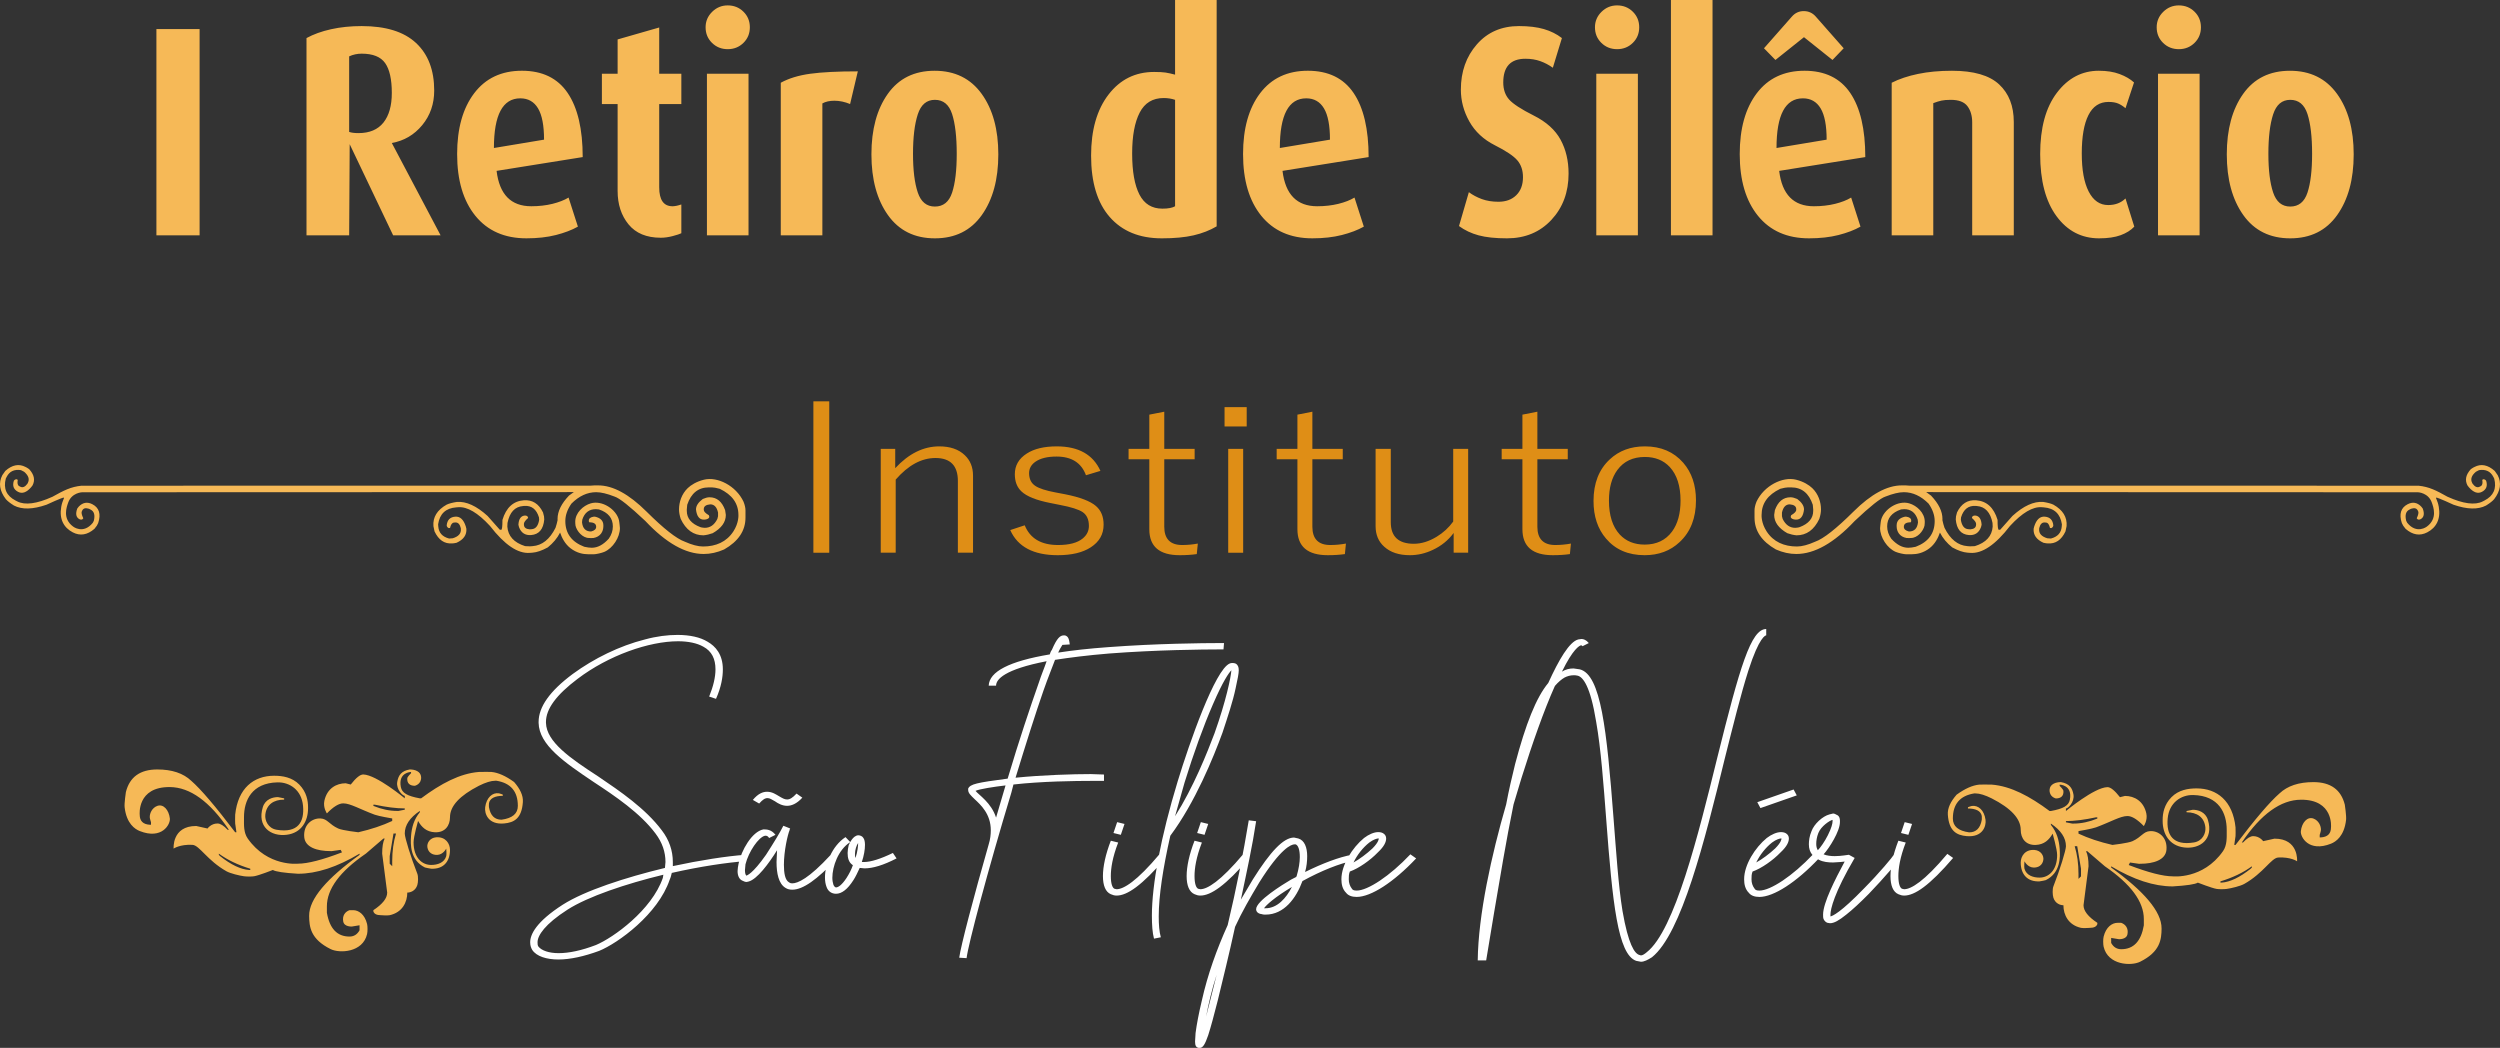 <?xml version="1.0" encoding="UTF-8"?>
<!DOCTYPE svg PUBLIC "-//W3C//DTD SVG 1.1//EN" "http://www.w3.org/Graphics/SVG/1.1/DTD/svg11.dtd">
<!-- Creator: CorelDRAW 2021 (64 Bit) -->
<svg xmlns="http://www.w3.org/2000/svg" xml:space="preserve" width="122.741mm" height="51.448mm" version="1.1" style="shape-rendering:geometricPrecision; text-rendering:geometricPrecision; image-rendering:optimizeQuality; fill-rule:evenodd; clip-rule:evenodd"
viewBox="0 0 12389.66 5193.21"
 xmlns:xlink="http://www.w3.org/1999/xlink"
 xmlns:xodm="http://www.corel.com/coreldraw/odm/2003">
 <rect x="0" y="0" width="12389.66" height="5193.21" fill="#333333" stroke="none"/>
 <defs>
  <style type="text/css">
   <![CDATA[
    .fil3 {fill:#DF8E16;fill-rule:nonzero}
    .fil0 {fill:#F6B957;fill-rule:nonzero}
    .fil2 {fill:#F6B957;fill-rule:nonzero}
    .fil1 {fill:white;fill-rule:nonzero}
   ]]>
  </style>
 </defs>
 <g id="Camada_x0020_1">
  <path class="fil0" d="M775.15 1166.27l0 -1022.16 214.04 0 0 1022.16 -214.04 0zm1173.23 0l-215.35 -451.65 -2.64 451.65 -211.39 0 0 -977.6c34.35,-18.82 74.87,-33.43 121.55,-43.83 46.68,-10.4 97.33,-15.6 151.94,-15.6 119.79,0 209.62,27.98 269.52,83.94 59.9,55.96 89.85,134.45 89.85,235.49 0,66.35 -19.81,123.56 -59.45,171.59 -39.65,48.04 -89.85,77.51 -150.62,88.4l241.78 457.6 -235.18 0zm-155.89 -900.34c-22.03,0 -42.72,4.45 -62.1,13.37l0 374.39c10.57,3.97 25.99,5.95 46.24,5.95 54.62,0 95.79,-17.33 123.53,-52 27.75,-34.66 41.62,-83.69 41.62,-147.08 0,-67.35 -11.01,-116.63 -33.03,-147.83 -22.02,-31.2 -60.78,-46.8 -116.26,-46.8zm668.53 580.91c14.09,116.88 71.36,175.3 171.75,175.3 37.89,0 72.89,-3.96 105.05,-11.88 32.15,-7.92 58.79,-18.32 79.93,-31.2l46.25 144.11c-29.95,16.85 -66.29,30.71 -109.01,41.61 -42.72,10.89 -91.38,16.33 -145.99,16.33 -108.34,0 -192.68,-37.15 -253.02,-111.43 -60.32,-74.28 -90.49,-176.3 -90.49,-306.05 0,-126.77 28.18,-227.31 84.56,-301.59 56.37,-74.28 135.2,-111.42 236.5,-111.42 101.29,0 176.82,36.64 226.59,109.94 49.75,73.29 74.64,179.27 74.64,317.94l-426.75 68.34zm117.59 -359.54c-87.19,0 -130.8,81.96 -130.8,246.14l248.39 -41.36c0,-70.32 -9.89,-121.83 -29.72,-155.01 -19.82,-33.18 -49.12,-49.77 -87.87,-49.77zm696.29 690.85c-70.47,0 -123.75,-22.04 -159.88,-66.12 -36.11,-44.07 -54.17,-99.3 -54.17,-165.64l0 -430.86 -77.96 0 0 -150.06 77.96 0 0 -170.12 206.11 -59.17 0 229.29 109.66 0 0 150.06 -109.66 0 0 413.02c0,62.4 22.03,93.59 66.06,93.59 11.46,0 25.98,-2.97 43.61,-8.9l0 142.62c-7.92,3.97 -22.25,8.67 -42.94,14.12 -20.7,5.44 -40.3,8.17 -58.79,8.17zm331.62 -934.5c-30.83,0 -56.81,-10.4 -77.95,-31.2 -21.15,-20.79 -31.72,-46.54 -31.72,-77.25 0,-29.72 10.79,-55.22 32.37,-76.51 21.58,-21.3 47.34,-31.95 77.29,-31.95 30.83,0 56.82,10.41 77.95,31.2 21.14,20.8 31.71,46.55 31.71,77.26 0,30.71 -10.57,56.46 -31.71,77.25 -21.13,20.8 -47.12,31.2 -77.95,31.2zm-103.06 922.62l0 -800.8 206.11 0 0 800.8 -206.11 0zm709.5 -650.74c-26.43,-10.9 -52.41,-16.34 -77.95,-16.34 -23.79,0 -43.61,4.45 -59.45,13.37l0 653.71 -206.12 0 0 -756.22c39.64,-21.79 88.3,-36.65 146,-44.58 57.69,-7.91 136.3,-11.88 235.83,-11.88l-38.31 161.94zm420.15 665.59c-100.42,0 -177.93,-38.38 -232.54,-115.13 -54.61,-76.77 -81.91,-177.05 -81.91,-300.86 0,-123.8 27.08,-223.85 81.25,-300.11 54.18,-76.27 131.47,-114.4 231.88,-114.4 100.42,0 178.13,38.13 233.18,114.4 55.06,76.26 82.58,176.3 82.58,300.11 0,123.8 -27.3,224.09 -81.91,300.86 -54.6,76.76 -132.12,115.13 -232.53,115.13zm0 -686.38c-40.96,0 -69.14,24.01 -84.78,72.05 -15.64,48.04 -23.57,113.16 -23.57,195.36 0,81.23 7.93,145.11 23.57,191.66 15.64,46.55 43.82,69.83 84.78,69.83 41.83,0 70.24,-23.03 85.44,-69.08 15.19,-46.06 22.9,-110.19 22.9,-192.4 0,-84.18 -7.71,-149.8 -22.9,-196.86 -15.19,-47.05 -43.61,-70.56 -85.44,-70.56zm1124.34 686.38c-110.1,0 -195.98,-35.16 -257.63,-105.48 -61.65,-70.32 -92.49,-171.84 -92.49,-304.56 0,-126.78 28.85,-227.56 86.32,-302.35 57.47,-74.78 132.79,-112.17 225.93,-112.17 24.45,0 43.38,1 56.6,2.98 12.98,1.97 28.84,5.44 47.34,10.4l0 -369.94 206.1 0 0 1121.7c-33.46,19.8 -71.57,34.66 -114.28,44.58 -42.73,9.9 -95.35,14.85 -157.89,14.85zm66.07 -686.38c-17.4,-5.95 -36.34,-8.92 -56.38,-8.92 -54.39,0 -94.02,24.01 -118.91,72.06 -24.89,48.04 -37.43,115.63 -37.43,202.8 0,89.13 12.11,156.98 36.11,203.53 24,46.55 61.88,69.83 113.63,69.83 28.84,0 49.76,-3.96 62.98,-11.89l0 -527.41zm532.44 352.1c14.09,116.88 71.35,175.3 171.75,175.3 37.88,0 72.89,-3.96 105.05,-11.88 32.14,-7.92 58.79,-18.32 79.93,-31.2l46.24 144.11c-29.94,16.85 -66.29,30.71 -109,41.61 -42.73,10.89 -91.39,16.33 -145.99,16.33 -108.34,0 -192.69,-37.15 -253.02,-111.43 -60.32,-74.28 -90.49,-176.3 -90.49,-306.05 0,-126.77 28.17,-227.31 84.55,-301.59 56.37,-74.28 135.2,-111.42 236.51,-111.42 101.29,0 176.82,36.64 226.58,109.94 49.76,73.29 74.65,179.27 74.65,317.94l-426.75 68.34zm117.59 -359.54c-87.2,0 -130.81,81.96 -130.81,246.14l248.4 -41.36c0,-70.32 -9.9,-121.83 -29.73,-155.01 -19.82,-33.18 -49.11,-49.77 -87.86,-49.77zm994.88 693.82c-57.25,0 -104.16,-4.95 -140.7,-14.85 -36.56,-9.91 -68.94,-25.26 -97.12,-46.06l48.89 -167.89c18.49,13.87 39.85,25.26 64.08,34.18 24.22,8.9 51.74,13.36 82.57,13.36 36.99,0 66.5,-10.89 88.53,-32.68 22.03,-21.79 33.03,-51.5 33.03,-89.15 0,-33.66 -9.25,-61.4 -27.75,-83.19 -18.49,-21.79 -55.71,-46.81 -111.64,-75.03 -55.93,-28.22 -97.98,-67.35 -126.17,-117.37 -28.19,-50.02 -42.28,-102.77 -42.28,-158.23 0,-89.14 26.43,-163.92 79.27,-224.34 52.85,-60.42 122.43,-90.63 208.76,-90.63 48.44,0 89.62,4.96 123.53,14.86 33.91,9.9 63.63,24.76 89.18,44.57l-44.92 147.08c-19.37,-13.86 -40.07,-24.76 -62.1,-32.67 -22.02,-7.93 -46.69,-11.89 -73.99,-11.89 -73.1,0 -109.65,39.12 -109.65,117.37 0,34.66 9.68,62.89 29.06,84.68 19.38,21.78 60.11,48.29 122.22,79.48 62.09,31.21 106.35,71.07 132.78,119.61 26.43,48.52 39.64,104.49 39.64,167.88 0,92.12 -28.41,168.63 -85.22,229.55 -56.82,60.91 -130.14,91.36 -219.98,91.36zm545.66 -937.47c-30.83,0 -56.81,-10.4 -77.95,-31.2 -21.14,-20.79 -31.72,-46.54 -31.72,-77.25 0,-29.72 10.79,-55.22 32.36,-76.51 21.59,-21.3 47.35,-31.95 77.3,-31.95 30.83,0 56.81,10.41 77.96,31.2 21.14,20.8 31.71,46.55 31.71,77.26 0,30.71 -10.57,56.46 -31.71,77.25 -21.15,20.8 -47.13,31.2 -77.96,31.2zm-103.06 922.62l0 -800.8 206.12 0 0 800.8 -206.12 0zm369.94 0l0 -1166.27 206.11 0 0 1166.27 -206.11 0zm800.66 -869.13l-141.37 -112.91 -141.37 112.91 -56.81 -57.94 138.71 -157.49c15.86,-17.83 35.25,-26.74 58.14,-26.74 23.77,0 43.6,8.91 59.45,26.74l138.73 157.49 -55.5 57.94zm-264.24 549.71c14.09,116.88 71.36,175.3 171.75,175.3 37.88,0 72.9,-3.96 105.05,-11.88 32.14,-7.92 58.79,-18.32 79.93,-31.2l46.24 144.11c-29.95,16.85 -66.28,30.71 -108.99,41.61 -42.73,10.89 -91.39,16.33 -146,16.33 -108.34,0 -192.69,-37.15 -253.02,-111.43 -60.32,-74.28 -90.49,-176.3 -90.49,-306.05 0,-126.77 28.18,-227.31 84.55,-301.59 56.38,-74.28 135.21,-111.42 236.51,-111.42 101.28,0 176.82,36.64 226.59,109.94 49.75,73.29 74.64,179.27 74.64,317.94l-426.75 68.34zm117.59 -359.54c-87.2,0 -130.8,81.96 -130.8,246.14l248.39 -41.36c0,-70.32 -9.9,-121.83 -29.72,-155.01 -19.82,-33.18 -49.12,-49.77 -87.87,-49.77zm838.97 678.97l0 -560.11c0,-32.68 -7.92,-59.42 -23.78,-80.23 -15.86,-20.79 -43.16,-31.19 -81.91,-31.19 -19.38,0 -34.79,1.23 -46.24,3.7 -11.46,2.48 -25.1,6.69 -40.96,12.64l0 655.19 -206.1 0 0 -756.22c36.98,-18.83 80.59,-33.43 130.79,-43.83 50.21,-10.4 106.14,-15.6 167.8,-15.6 107.45,0 185.41,22.53 233.85,67.59 48.45,45.07 72.67,107.22 72.67,186.46l0 561.6 -206.11 0zm628.89 14.85c-86.98,0 -157.44,-36.64 -211.16,-109.94 -53.95,-73.29 -80.82,-175.81 -80.82,-307.55 0,-129.74 27.53,-231.02 82.79,-303.81 55.05,-72.81 124.42,-109.2 207.88,-109.2 39.63,0 73.99,5.44 103.05,16.34 29.07,10.89 52.85,24.76 71.35,41.6l-42.27 127.76c-11.46,-9.9 -23.35,-17.57 -35.67,-23.02 -12.34,-5.45 -28.63,-8.17 -48.89,-8.17 -44.04,0 -77.08,21.78 -99.09,65.37 -22.03,43.58 -33.03,106.97 -33.03,190.17 0,81.21 11.45,144.1 34.35,188.68 22.9,44.57 55.04,66.85 96.45,66.85 35.23,0 63.86,-10.89 85.88,-32.68l43.6 139.65c-16.74,17.84 -39.19,31.94 -67.38,42.34 -28.19,10.4 -63.86,15.6 -107.03,15.6zm395.05 -937.47c-30.84,0 -56.82,-10.4 -77.96,-31.2 -21.14,-20.79 -31.71,-46.54 -31.71,-77.25 0,-29.72 10.78,-55.22 32.36,-76.51 21.59,-21.3 47.35,-31.95 77.3,-31.95 30.82,0 56.81,10.41 77.95,31.2 21.15,20.8 31.71,46.55 31.71,77.26 0,30.71 -10.56,56.46 -31.71,77.25 -21.14,20.8 -47.13,31.2 -77.95,31.2zm-103.06 922.62l0 -800.8 206.1 0 0 800.8 -206.1 0zm655.32 14.85c-100.42,0 -177.92,-38.38 -232.54,-115.13 -54.61,-76.77 -81.91,-177.05 -81.91,-300.86 0,-123.8 27.09,-223.85 81.25,-300.11 54.18,-76.27 131.48,-114.4 231.88,-114.4 100.42,0 178.14,38.13 233.18,114.4 55.06,76.26 82.59,176.3 82.59,300.11 0,123.8 -27.3,224.09 -81.92,300.86 -54.61,76.76 -132.11,115.13 -232.53,115.13zm0 -686.38c-40.96,0 -69.14,24.01 -84.78,72.05 -15.64,48.04 -23.56,113.16 -23.56,195.36 0,81.23 7.92,145.11 23.56,191.66 15.64,46.55 43.82,69.83 84.78,69.83 41.84,0 70.23,-23.03 85.44,-69.08 15.19,-46.06 22.9,-110.19 22.9,-192.4 0,-84.18 -7.71,-149.8 -22.9,-196.86 -15.2,-47.05 -43.6,-70.56 -85.44,-70.56z"/>
  <path class="fil1" d="M2768.33 4755.12c57.4,0 127.84,-15.74 200.9,-42.69 93.92,-38.19 292.19,-181.98 349.59,-352.73 5.22,-11.23 7.82,-22.46 10.44,-33.69 138.28,-31.45 273.94,-51.68 367.86,-58.41l-2.6 -31.46c-93.92,6.74 -224.36,26.97 -360.04,56.17l0 -20.22c0,-56.16 -18.26,-110.09 -54.78,-157.27 -80.88,-107.85 -206.11,-193.21 -315.69,-267.35 -138.28,-89.87 -255.67,-170.74 -258.29,-265.11l0 -4.49c0,-65.16 52.19,-134.81 156.53,-213.44 153.94,-116.82 354.83,-186.47 498.32,-186.47 49.57,0 93.93,8.99 125.23,26.96 41.75,22.47 60.02,60.67 60.02,112.34 0,38.19 -10.45,83.13 -31.31,134.8l33.92 11.23c26.08,-58.41 33.92,-107.85 33.92,-146.03 0,-74.14 -36.52,-114.59 -75.66,-137.05 -36.52,-22.47 -88.71,-33.7 -148.73,-33.7 -49.56,0 -104.34,6.74 -161.75,22.47 -125.23,31.45 -253.07,94.36 -357.41,170.75 -114.81,85.37 -169.59,164 -169.59,238.14l0 4.49c2.61,110.09 127.84,195.46 271.33,292.07 109.57,71.89 232.19,155.02 307.86,256.11 33.92,44.95 49.57,92.12 49.57,141.55l-2.61 29.2c-195.67,47.18 -396.57,112.34 -506.15,181.99 -133.05,85.37 -161.75,148.28 -161.75,186.48 0,17.97 5.22,29.19 10.44,38.19 20.86,31.44 70.45,47.18 130.45,47.18zm0 -31.45c-49.57,0 -83.48,-13.48 -99.13,-31.45 -5.22,-6.74 -5.22,-13.48 -5.22,-22.46 0,-33.7 36.51,-89.88 148.71,-161.77 101.75,-65.15 289.6,-128.06 474.84,-172.99l-2.6 15.73c-54.8,159.51 -245.26,296.56 -331.35,332.51 -70.44,26.96 -133.05,40.44 -185.24,40.44zm1158.38 -314.53c52.18,0 122.62,-49.43 219.15,-152.77l-28.7 -20.23c-109.58,119.08 -164.37,141.55 -190.46,141.55 -7.82,0 -13.05,-2.25 -15.66,-4.49 -20.87,-11.23 -26.08,-47.18 -26.08,-87.62 0,-67.41 18.25,-148.28 28.69,-173 0,-4.49 0,-4.49 2.62,-6.73l-33.93 -13.49 -2.6 4.5c-10.45,22.46 -46.97,83.13 -83.49,139.28 -67.84,96.62 -93.93,101.11 -96.53,103.35 -5.22,-2.24 -7.84,-13.48 -7.84,-26.96l2.62 -29.21c15.65,-62.9 65.22,-134.8 96.53,-141.53l2.61 0c5.21,0 10.42,0 18.25,11.22l31.31 -15.72c-20.88,-26.96 -44.35,-26.96 -60,-26.96 -57.41,11.22 -109.59,105.59 -122.63,168.49 -2.6,13.49 -5.21,26.96 -5.21,38.2 0,22.47 7.82,40.44 23.47,47.19 5.22,2.24 13.04,6.73 20.88,6.73l10.43 -2.24c41.75,-11.24 99.13,-87.63 140.88,-155.03l-2.6 58.41c0,56.17 10.43,107.84 44.35,128.06 10.43,6.73 20.86,8.98 33.92,8.98zm-26.09 -415.64c20.87,0 46.97,-8.98 75.66,-40.44l-28.69 -20.23c-20.87,22.47 -33.93,29.21 -46.97,29.21 -13.04,0 -23.48,-6.74 -39.13,-15.73 -15.66,-8.99 -33.92,-22.47 -60.01,-22.47 -20.86,0 -44.34,8.98 -70.44,40.44l31.31 17.98c18.26,-20.22 28.7,-26.96 41.73,-26.96 10.44,0 20.87,6.74 36.53,15.73 15.66,11.23 36.53,22.47 60.01,22.47zm242.63 435.85c28.7,0 57.41,-22.47 86.1,-67.4 10.44,-15.73 20.87,-38.2 31.3,-60.67l23.48 2.25c41.75,0 93.93,-15.73 159.14,-49.42l-18.25 -26.97c-60.01,29.21 -109.58,44.94 -143.5,44.94l-10.43 0c10.43,-31.45 15.64,-60.66 15.64,-85.38 0,-13.48 -2.6,-26.96 -7.82,-33.7 -5.21,-8.98 -15.65,-13.48 -26.08,-13.48 -26.08,2.25 -41.75,38.2 -46.97,49.43 -2.6,11.22 -5.21,26.96 -5.21,38.19 0,24.72 5.21,47.18 26.09,60.67 -7.84,22.46 -18.27,42.69 -31.31,62.91 -23.49,35.95 -41.75,47.17 -52.19,47.17 -5.21,0 -10.44,-6.73 -13.05,-13.48 -2.6,-8.98 -5.22,-20.21 -5.22,-33.69 0,-56.16 28.71,-139.29 88.72,-177.48l-23.48 -24.72c-67.84,44.94 -101.76,134.8 -101.76,199.95 0,17.98 2.61,33.7 7.84,47.18 7.82,22.47 26.07,33.7 46.95,33.7zm96.54 -177.48c-2.61,-6.74 -2.61,-13.49 -2.61,-20.23 0,-20.21 7.83,-42.68 15.66,-53.91 0,13.48 -2.6,42.69 -13.04,74.14zm550.49 496.52c7.82,-67.41 104.36,-431.37 221.77,-820.05l10.43 -40.44c138.28,-15.73 305.26,-17.97 391.35,-17.97l57.4 0 0 -31.45 -65.23 -2.25c-86.08,0 -240.02,4.49 -373.08,17.97 52.17,-170.74 99.13,-319.02 138.27,-431.35 23.49,-67.41 44.36,-116.83 57.41,-152.77 73.04,-11.23 159.13,-22.47 268.73,-31.45 234.8,-17.98 469.61,-20.22 542.66,-20.22l23.48 0 2.6 -31.45 -23.48 0c-75.66,0 -313.07,2.24 -550.49,20.21 -93.93,6.74 -174.79,15.74 -247.85,26.97 7.82,-17.99 15.66,-29.21 20.87,-38.2l36.52 -2.25c-2.6,-13.48 -2.6,-44.93 -28.69,-44.93 -18.27,0 -33.93,11.23 -60.01,71.89 -5.22,6.74 -7.82,13.49 -10.44,22.47 -200.89,33.69 -300.03,85.37 -302.63,155.02l36.51 0c0,-31.45 41.75,-80.87 250.48,-121.32 -10.45,31.45 -26.09,67.41 -39.13,107.85 -41.75,119.07 -96.54,280.83 -153.94,474.04 -153.93,20.23 -185.24,26.96 -195.67,49.44l0 6.73c0,15.73 13.04,26.96 31.3,44.93 31.31,29.21 80.87,74.14 80.87,155.03 0,20.22 -2.6,44.93 -10.42,69.65 -75.68,265.1 -138.29,503.25 -146.11,561.67l36.53 2.25zm146.09 -696.48c-23.48,-74.14 -86.08,-112.33 -101.74,-132.55 18.26,-8.98 91.31,-20.23 148.71,-26.96l-46.97 159.51zm597.46 386.44c52.17,0 125.23,-49.44 242.63,-186.48l-28.7 -20.23c-114.8,137.06 -180.03,175.24 -213.93,175.24l-10.44 -2.24c-10.43,-4.49 -18.26,-24.72 -18.26,-62.91 0,-38.2 7.83,-92.11 36.52,-166.25l-36.52 -8.99c-26.09,67.4 -39.13,128.06 -39.13,175.24 0,47.17 13.04,78.63 39.13,89.86 10.44,4.5 18.26,6.75 28.7,6.75zm20.86 -301.06l18.26 -53.92 -36.52 -8.98 -18.26 53.91 36.52 8.99zm164.36 514.48l33.92 -6.73c-7.82,-26.96 -10.43,-62.91 -10.43,-103.35 0,-101.09 20.86,-238.14 57.4,-399.9 122.62,-164.02 213.93,-388.67 258.29,-510.01 26.09,-78.63 52.18,-157.27 65.23,-220.16 10.44,-47.19 15.66,-74.14 15.66,-89.87 0,-17.98 -5.22,-22.47 -7.82,-26.96 -5.22,-6.74 -13.06,-8.99 -23.49,-8.99 -5.22,0 -7.83,0 -13.04,2.25 -73.06,29.21 -200.9,395.42 -258.29,584.14 -83.5,274.1 -127.85,512.24 -127.85,665.01 0,47.18 2.61,85.38 10.44,114.58zm104.37 -606.6l46.95 -166.25c44.36,-143.79 93.94,-280.84 140.89,-388.67 49.56,-114.58 78.27,-155.02 91.31,-168.5 -2.61,35.95 -26.08,150.52 -83.5,312.28 -36.52,96.61 -104.34,267.35 -195.65,411.14zm125.22 393.18c52.18,0 125.23,-49.44 242.63,-186.48l-28.69 -20.23c-114.81,137.06 -180.03,175.24 -213.94,175.24l-10.44 -2.24c-10.43,-4.49 -18.26,-24.72 -18.26,-62.91 0,-38.2 7.83,-92.11 36.52,-166.25l-36.52 -8.99c-26.09,67.4 -39.13,128.06 -39.13,175.24 0,47.17 13.04,78.63 39.13,89.86 10.44,4.5 18.26,6.75 28.7,6.75zm20.87 -301.06l18.26 -53.92 -36.53 -8.98 -18.26 53.91 36.53 8.99zm-23.48 1055.93c15.66,0 26.09,-17.97 41.74,-62.9 13.04,-40.44 28.7,-98.86 46.96,-170.75 26.09,-107.85 57.41,-233.66 86.1,-366.2 33.92,-74.14 75.66,-146.03 120.01,-220.17 106.96,-170.75 159.14,-188.72 174.8,-188.72l5.22 0c13.04,4.49 20.87,26.96 20.87,62.91 0,26.95 -5.22,58.4 -15.66,94.36l-2.6 4.49 -26.1 13.48c-41.74,24.71 -172.18,105.59 -172.18,146.03 0,11.24 7.82,22.47 28.69,24.72 5.22,2.24 13.04,2.24 18.27,2.24 91.31,0 151.32,-80.87 182.63,-166.25 93.92,-51.68 185.24,-87.63 253.06,-101.1l-7.83 -29.21c-62.6,11.24 -146.09,42.69 -232.19,85.38 7.82,-26.95 10.44,-53.91 10.44,-78.63 0,-42.69 -13.05,-78.63 -44.36,-87.62l-20.86 -4.49c-52.18,0 -117.4,69.65 -203.51,206.69l-60 101.1c28.7,-134.8 57.4,-267.35 75.67,-388.67l-36.53 -4.49c-26.08,159.52 -62.61,343.75 -104.36,518.98 -54.79,121.33 -99.13,244.89 -127.84,372.95 -15.65,65.16 -26.08,121.32 -31.3,161.76l-2.6 42.7c0,20.22 5.22,29.2 18.26,31.44l5.22 0zm31.31 -155.02c10.43,-56.16 28.7,-137.05 52.17,-206.69l-52.17 206.69zm294.81 -536.96l-7.83 0c10.45,-15.73 54.8,-56.16 138.28,-105.59 -28.7,56.17 -73.04,105.59 -130.45,105.59zm451.35 -56.16c70.44,0 182.63,-71.89 294.81,-190.96l-28.7 -20.23c-101.74,107.85 -211.32,179.74 -266.11,179.74 -15.66,0 -20.87,-4.49 -23.49,-8.98 -10.43,-13.49 -15.65,-29.21 -15.65,-47.19 0,-13.48 0,-24.7 5.22,-38.2 44.35,-15.72 101.75,-56.15 138.27,-94.35 33.93,-31.45 41.75,-53.91 41.75,-69.65 0,-11.23 -5.22,-17.97 -10.44,-22.46 -7.82,-6.75 -18.27,-8.99 -28.71,-8.99 -20.86,0 -46.95,11.23 -70.43,29.2 -57.41,47.18 -112.19,132.57 -112.19,204.45 0,24.72 5.21,49.43 23.48,67.41 10.43,13.49 28.69,20.22 52.18,20.22zm-15.66 -170.75c18.27,-38.2 46.97,-74.14 78.27,-98.84 20.87,-15.74 39.13,-20.23 44.34,-20.23l2.61 0c0,2.25 0,17.98 -31.29,49.42 -28.71,26.96 -65.24,53.93 -93.94,69.65zm657.47 485.29l39.13 -235.9c28.7,-168.5 60,-359.47 96.53,-536.96l39.13 -130.31c54.79,-175.23 112.18,-337 164.36,-453.83l2.6 -4.49c15.67,-17.97 31.31,-31.45 46.97,-40.44 13.04,-6.74 28.69,-11.23 44.35,-11.23 5.22,0 13.04,0 20.86,2.25 26.1,6.73 62.61,51.67 91.32,229.16 23.48,132.55 36.52,310.04 49.56,480.79 31.31,415.64 57.4,671.74 148.72,703.21l23.48 4.49c15.65,0 33.92,-8.98 54.79,-22.47 146.1,-116.82 260.89,-575.15 360.04,-981.79 41.74,-166.26 80.87,-323.53 117.4,-438.11 54.78,-170.74 86.09,-175.23 88.7,-175.23l0 -31.45c-75.66,0 -130.45,186.47 -242.62,638.06 -93.94,381.93 -211.33,855.97 -349.6,963.82 -10.45,8.98 -20.88,15.72 -28.71,15.72l-7.82 -2.24c-23.49,-6.74 -54.79,-51.67 -83.49,-217.92 -20.86,-128.06 -31.31,-294.31 -44.35,-458.32 -33.93,-442.6 -62.61,-712.19 -166.98,-739.15l-31.3 -4.5c-20.87,0 -39.13,4.5 -57.4,15.73 54.77,-112.34 86.09,-128.05 93.92,-130.31 2.6,0 5.22,0 7.83,4.49l31.3 -15.72c-13.04,-15.74 -26.08,-20.23 -36.53,-20.23l-15.65 2.25c-44.35,11.23 -96.53,101.1 -148.71,215.68 -60.02,71.89 -112.19,204.45 -164.37,402.15 -15.65,62.91 -31.31,130.32 -44.35,199.95 -73.05,251.63 -138.27,548.19 -140.88,772.86l41.75 0zm1354.06 -314.53c70.44,0 182.62,-71.89 294.81,-190.96l-28.69 -20.23c-101.76,107.85 -211.33,179.74 -266.12,179.74 -15.66,0 -20.87,-4.49 -23.48,-8.98 -10.44,-13.49 -15.65,-29.21 -15.65,-47.19 0,-13.48 0,-24.7 5.21,-38.2 44.34,-15.72 101.75,-56.15 138.28,-94.35 33.92,-31.45 41.73,-53.91 41.73,-69.65 0,-11.23 -5.21,-17.97 -10.42,-22.46 -7.82,-6.75 -18.27,-8.99 -28.71,-8.99 -20.86,0 -46.97,11.23 -70.44,29.2 -57.41,47.18 -112.19,132.57 -112.19,204.45 0,24.72 5.21,49.43 23.48,67.41 10.44,13.49 28.7,20.22 52.18,20.22zm-15.66 -170.75c18.26,-38.2 46.97,-74.14 78.27,-98.84 20.87,-15.74 39.13,-20.23 44.35,-20.23l2.6 0c0,2.25 0,17.98 -31.29,49.42 -28.71,26.96 -65.24,53.93 -93.94,69.65zm20.87 -269.59l180.02 -62.91 -15.66 -29.2 -180.02 62.9 15.66 29.21zm344.38 570.65c20.87,0 44.36,-13.48 80.88,-42.69 31.31,-24.71 67.82,-58.4 112.18,-103.34 75.67,-78.63 146.11,-161.76 159.15,-181.98l-33.92 -13.49c-7.82,13.49 -73.04,92.12 -148.71,168.5 -117.4,121.32 -156.55,137.05 -166.98,139.29l0 -8.98c0,-26.96 18.26,-107.84 120.01,-280.83l-28.69 -15.74c-5.22,0 -36.53,6.74 -70.45,6.74 -18.27,0 -39.13,-2.24 -54.8,-8.98 28.71,-31.45 80.88,-114.58 80.88,-159.51l0 -6.74c0,-17.98 -7.82,-26.96 -15.65,-29.21 -5.22,-2.24 -10.44,-6.73 -18.27,-6.73l-18.26 4.49c-33.93,8.98 -75.66,47.18 -88.7,83.13 -10.44,24.71 -13.04,47.18 -13.04,65.16 0,42.68 23.47,62.91 49.56,76.38 20.86,11.23 46.96,13.48 70.44,13.48l36.53 -2.24 20.87 -2.25c-46.96,87.62 -106.98,204.46 -106.98,262.86 0,8.98 0,15.73 2.6,22.47 5.22,11.23 13.05,15.73 18.27,17.97l13.04 2.25zm-59.99 -361.71c-5.22,-8.99 -7.84,-17.98 -7.84,-31.45 0,-15.73 2.62,-33.7 10.45,-53.92 13.03,-33.69 57.39,-62.91 70.43,-65.15l0 6.73c0,11.23 -5.21,33.7 -23.47,69.65 -15.67,31.46 -36.53,60.66 -49.56,74.14zm427.86 224.67c52.18,0 125.23,-49.44 242.63,-186.48l-28.7 -20.23c-114.8,137.06 -180.02,175.24 -213.93,175.24l-10.44 -2.24c-10.44,-4.49 -18.26,-24.72 -18.26,-62.91 0,-38.2 7.82,-92.11 36.52,-166.25l-36.52 -8.99c-26.09,67.4 -39.13,128.06 -39.13,175.24 0,47.17 13.04,78.63 39.13,89.86 10.44,4.5 18.26,6.75 28.7,6.75zm20.87 -301.06l18.26 -53.92 -36.53 -8.98 -18.26 53.91 36.53 8.99z"/>
  <path class="fil2" d="M1943.79 4292.84l0 -24.93c0,-49.81 6.27,-95.44 18.79,-136.96l-12.52 0 -18.79 112.02 0 37.4 12.52 12.47zm24.87 -274.03l6.26 0 31.12 -6.17 0 -6.25c-41.56,0 -91.28,-6.22 -149.35,-18.68l-6.27 0 0 6.22c40.52,16.66 79.81,24.88 118.24,24.88zm-884.1 217.91l6.25 6.25c53.98,42.6 101.68,65.41 143.24,68.51l6.26 0 0 -6.23c-61.37,-18.64 -113.19,-43.59 -155.74,-74.68l0 6.15zm447.5 301.67c-0.7,-82.97 87.98,-185.4 249.86,-301.67l0 -6.15c-111.11,66.38 -212.65,99.59 -305.16,99.59 -69.37,-4.17 -110.92,-10.4 -124.49,-18.68 0,0 -69.02,27.17 -93.37,31.17 -12.16,1.98 -37.38,1.73 -49.72,0 -22.43,-3.16 -67.48,-13.75 -87.26,-24.95 -95.18,-53.84 -133.68,-128.91 -168.07,-130.77 -62.15,-3.28 -93.44,18.69 -93.44,18.69 0,0 -9.51,-112.39 112.08,-112.09l56.04 12.48c0,0 17.11,-25.12 49.81,-24.94 13.5,0.14 30.13,10.42 49.79,31.18l6.24 0c-95.5,-141.14 -192.99,-210.81 -292.61,-211.69 -163.87,-1.47 -149.4,136.95 -149.4,136.95 0,31.17 16.56,47.77 49.79,49.81l6.17 0 0 -12.42c0,0 -6.03,-18.5 -6.17,-24.93 -0.38,-20.12 11.77,-46.66 37.35,-56.04 30.13,-11.11 57.57,20 62.26,62.28 3.22,28.85 -38.87,106.24 -149.4,62.27 -23.2,-9.26 -65.55,-36.12 -74.76,-118.3 -2.12,-18.64 6.25,-74.76 6.25,-74.76 18.63,-74.68 70.56,-112.08 155.65,-112.08 72.61,0 128.67,18.71 168.12,56.04 47.67,41.52 120.37,126.66 217.91,255.33l6.25 0 -6.25 -43.65c0,0 -1.14,-32.7 0,-43.57 13.57,-130.72 91.29,-192.99 193,-192.99 41.56,0 89.03,7.52 124.5,43.58 36.16,36.64 43.64,79.87 43.64,112.09l0 6.22c0,61.26 -31.29,121.47 -105.89,130.72 -78.76,9.84 -147.97,-40.29 -118.23,-136.94 12.17,-39.73 49.72,-49.81 74.77,-49.81l30.95 6.24 0 6.24c-51.81,0 -87.98,24.49 -93.37,74.67 -3.13,28.91 13.91,67.74 56.16,74.75 106.23,17.61 137.88,-38.64 130.75,-118.32 -7.13,-79.11 -66.59,-118.06 -126.75,-116.57 -127.28,3.08 -165.88,89.59 -165.88,172.61l0 6.24c0,32.14 -2.26,69.79 18.6,99.62 99.29,141.37 248.98,124.54 248.98,124.54 47.82,0 120.49,-18.7 218.04,-56.04l-6.26 -12.47 -43.65 6.23 -6.09 0c-68.5,0 -126.06,-19.4 -130.92,-68.49 -5.92,-63.19 39.64,-95.7 81.03,-93.39 34.08,1.93 41.73,29.06 87.11,49.8 21.9,9.96 99.63,18.7 99.63,18.7 63.29,-14.52 119.44,-33.23 168.13,-56.04l0 -12.47c0,0 -66.24,-10.93 -87.1,-18.7 -73.2,-27.12 -120.32,-56.04 -155.62,-56.04 -21.9,0 -48.86,16.65 -81.03,49.81 0,0 -19.64,-28.4 -12.52,-62.28 13.21,-61.37 59.29,-87.14 105.89,-87.14l24.86 6.24c26.08,-33.23 46.78,-50.27 62.42,-49.81 65.55,1.93 205.34,118.32 205.34,118.32l0 -12.47c-10.44,0 -43.29,-32.2 -37.38,-68.51 5.56,-33.82 20.86,-55.01 62.41,-62.28 24.87,0 54.07,9.58 55.99,37.4 2.26,36.38 -31.12,43.58 -31.12,43.58 -24.87,0 -39.47,-12.32 -37.39,-37.33 0.52,-7.77 18.6,-24.93 18.6,-24.93l0 -6.25c0,0 -64.67,0.98 -50.59,74.75 5.73,29.57 31.99,44.61 94.24,56.04l6.26 0c97.54,-72.63 192.13,-123.45 286.37,-130.79 15.47,-1.14 62.25,0 62.25,0 33.21,3.15 70.59,19.73 112.15,49.81 29.03,33.21 45.9,66.51 43.47,99.62 -5.56,80.26 -42.6,101.47 -93.37,105.83 -79.63,6.96 -97.54,-50.06 -93.37,-80.89 6.26,-46.92 35.64,-73.85 68.51,-68.51 4.87,0.83 18.6,6.22 18.6,6.22l0 6.25c-37.38,0 -64.16,11.44 -68.51,37.33 -0.7,4.62 0,18.71 0,18.71 7.31,41.52 28.17,62.26 62.42,62.26 53.9,-7.27 80.85,-30.06 80.85,-68.51 0,-71.59 -35.3,-113.1 -105.72,-124.54l-6.43 0c-20.69,0 -47.64,8.36 -80.85,24.93 -95.46,48.78 -143.28,100.66 -143.28,155.65 0,41.52 -24.17,76.87 -74.59,74.75 -41.73,-1.8 -65.9,-24.93 -83.64,-56.11 0,0 -22.25,77.51 -22.25,105.93 0,75.69 41.55,112.08 87.1,112.08 31.13,0 65.04,-10.48 74.77,-43.64 2.61,-8.93 0,-37.35 0,-37.35 0,0 -14.78,29.63 -43.64,31.1 -24.87,1.36 -45.55,-11.44 -49.73,-37.33 -3.47,-21.52 12.53,-47.43 43.48,-49.79 46.77,-3.54 68.5,31.16 68.5,62.26 0,56.04 -30.78,96.47 -93.37,93.39 -7.82,-0.4 -31.12,-6.25 -31.12,-6.25 -73.03,-36.37 -71.64,-113.24 -68.51,-155.65 3.31,-43.45 14.61,-82.96 43.65,-118.24l0 -6.3c-49.73,33.23 -74.77,70.63 -74.77,112.14 0,19.68 29.56,116.19 62.25,199.22 5.21,13.06 4.34,42.69 0,56.06 -9.22,29.03 -34.26,37.33 -49.73,37.33 0,47.75 -24.69,98.26 -87.28,112.08 -10.6,2.38 -43.47,0 -43.47,0 -20.86,0 -33.21,-6.22 -37.39,-18.68l0 -6.25c45.55,-30.08 68.51,-59.11 68.51,-87.14l-24.86 -192.98c0,-33.23 4,-58.11 12.35,-74.75l-6.26 0 -87.11 74.75c-128.67,88.17 -193,175.37 -193,261.49l0 31.1c13.57,78.86 50.77,118.3 112.15,118.3 21.73,0 38.26,-10.4 49.73,-31.08l0 -24.94 -37.39 6.23c0,0 -38.42,3.03 -43.47,-24.93 -5.56,-29.56 10.26,-48.79 31.12,-56.04l18.6 0c25.91,0 56.69,20.17 68.51,68.51 2.96,12.08 2.79,37.66 0,49.81 -21.21,92.08 -136.84,96.33 -180.48,74.73 -100.33,-49.67 -106.23,-110.6 -106.76,-165.35z"/>
  <path class="fil2" d="M10300.69 4355.56l0 -24.93c0,-49.81 -6.26,-95.43 -18.78,-136.96l12.52 0 18.78 112.02 0 37.4 -12.52 12.47zm-24.86 -274.02l-6.26 0 -31.12 -6.18 0 -6.24c41.55,0 91.28,-6.23 149.35,-18.69l6.26 0 0 6.23c-40.52,16.66 -79.8,24.88 -118.23,24.88zm884.08 217.91l-6.25 6.24c-53.98,42.6 -101.68,65.41 -143.24,68.51l-6.26 0 0 -6.23c61.38,-18.63 113.2,-43.59 155.74,-74.68l0 6.16zm-447.49 301.66c0.7,-82.97 -87.98,-185.4 -249.85,-301.66l0 -6.16c111.1,66.39 212.64,99.6 305.14,99.6 69.38,-4.18 110.93,-10.4 124.49,-18.69 0,0 69.03,27.17 93.37,31.17 12.17,1.99 37.39,1.73 49.73,0 22.43,-3.16 67.47,-13.75 87.26,-24.94 95.18,-53.85 133.67,-128.91 168.06,-130.77 62.15,-3.29 93.44,18.68 93.44,18.68 0,0 9.51,-112.39 -112.08,-112.08l-56.04 12.47c0,0 -17.11,-25.12 -49.81,-24.93 -13.49,0.14 -30.13,10.42 -49.79,31.18l-6.24 0c95.5,-141.14 192.99,-210.81 292.61,-211.69 163.87,-1.47 149.4,136.95 149.4,136.95 0,31.17 -16.57,47.76 -49.79,49.8l-6.18 0 0 -12.41c0,0 6.04,-18.5 6.18,-24.93 0.38,-20.12 -11.77,-46.66 -37.35,-56.04 -30.13,-11.11 -57.57,20 -62.26,62.28 -3.22,28.85 38.87,106.23 149.4,62.26 23.2,-9.25 65.55,-36.11 74.75,-118.3 2.12,-18.63 -6.24,-74.75 -6.24,-74.75 -18.64,-74.68 -70.56,-112.08 -155.65,-112.08 -72.61,0 -128.67,18.71 -168.12,56.04 -47.67,41.52 -120.37,126.66 -217.91,255.33l-6.24 0 6.24 -43.65c0,0 1.15,-32.7 0,-43.57 -13.57,-130.72 -91.28,-192.98 -193,-192.98 -41.55,0 -89.02,7.51 -124.49,43.57 -36.17,36.63 -43.64,79.87 -43.64,112.08l0 6.23c0,61.25 31.29,121.46 105.89,130.72 78.76,9.84 147.96,-40.29 118.23,-136.95 -12.17,-39.73 -49.73,-49.8 -74.77,-49.8l-30.95 6.24 0 6.24c51.81,0 87.98,24.48 93.37,74.67 3.13,28.91 -13.91,67.73 -56.16,74.75 -106.23,17.61 -137.88,-38.64 -130.75,-118.32 7.13,-79.11 66.59,-118.06 126.75,-116.57 127.28,3.08 165.88,89.59 165.88,172.61l0 6.24c0,32.13 2.25,69.79 -18.6,99.61 -99.29,141.38 -248.99,124.54 -248.99,124.54 -47.81,0 -120.48,-18.7 -218.03,-56.03l6.26 -12.47 43.65 6.22 6.09 0c68.5,0 126.06,-19.4 130.92,-68.48 5.92,-63.19 -39.64,-95.7 -81.03,-93.39 -34.08,1.93 -41.73,29.05 -87.1,49.79 -21.91,9.96 -99.63,18.71 -99.63,18.71 -63.29,-14.53 -119.45,-33.23 -168.14,-56.04l0 -12.47c0,0 66.25,-10.93 87.11,-18.7 73.19,-27.13 120.32,-56.04 155.61,-56.04 21.9,0 48.86,16.64 81.03,49.81 0,0 19.64,-28.41 12.52,-62.28 -13.21,-61.38 -59.28,-87.14 -105.89,-87.14l-24.86 6.24c-26.08,-33.23 -46.78,-50.27 -62.42,-49.81 -65.54,1.93 -205.33,118.32 -205.33,118.32l0 -12.47c10.43,0 43.29,-32.2 37.38,-68.51 -5.56,-33.82 -20.86,-55.01 -62.42,-62.28 -24.86,0 -54.07,9.58 -55.98,37.4 -2.26,36.38 31.12,43.58 31.12,43.58 24.86,0 39.47,-12.32 37.38,-37.33 -0.51,-7.77 -18.6,-24.93 -18.6,-24.93l0 -6.25c0,0 64.68,0.98 50.6,74.75 -5.74,29.56 -32,44.6 -94.24,56.04l-6.26 0c-97.54,-72.63 -192.13,-123.45 -286.37,-130.79 -15.47,-1.14 -62.24,0 -62.24,0 -33.21,3.15 -70.59,19.73 -112.15,49.81 -29.04,33.21 -45.91,66.51 -43.48,99.61 5.57,80.26 42.61,101.48 93.37,105.84 79.63,6.95 97.54,-50.06 93.37,-80.9 -6.26,-46.91 -35.64,-73.84 -68.5,-68.5 -4.88,0.83 -18.61,6.22 -18.61,6.22l0 6.25c37.39,0 64.16,11.44 68.51,37.33 0.7,4.62 0,18.7 0,18.7 -7.31,41.53 -28.16,62.27 -62.42,62.27 -53.89,-7.27 -80.84,-30.07 -80.84,-68.51 0,-71.59 35.29,-113.1 105.71,-124.54l6.44 0c20.68,0 47.63,8.36 80.84,24.93 95.46,48.78 143.28,100.65 143.28,155.65 0,41.52 24.17,76.87 74.59,74.75 41.73,-1.8 65.89,-24.93 83.63,-56.11 0,0 22.26,77.51 22.26,105.93 0,75.69 -41.56,112.08 -87.1,112.08 -31.13,0 -65.04,-10.49 -74.77,-43.65 -2.61,-8.93 0,-37.35 0,-37.35 0,0 14.78,29.64 43.64,31.11 24.86,1.35 45.55,-11.44 49.72,-37.33 3.48,-21.53 -12.52,-47.43 -43.47,-49.79 -46.77,-3.55 -68.5,31.15 -68.5,62.26 0,56.03 30.78,96.46 93.37,93.38 7.82,-0.39 31.12,-6.24 31.12,-6.24 73.02,-36.38 71.63,-113.25 68.5,-155.65 -3.3,-43.45 -14.61,-82.97 -43.64,-118.25l0 -6.29c49.72,33.23 74.77,70.63 74.77,112.13 0,19.68 -29.57,116.2 -62.25,199.23 -5.22,13.05 -4.34,42.68 0,56.05 9.22,29.04 34.25,37.33 49.72,37.33 0,47.75 24.69,98.26 87.28,112.08 10.61,2.38 43.48,0 43.48,0 20.86,0 33.2,-6.22 37.38,-18.68l0 -6.25c-45.55,-30.08 -68.51,-59.11 -68.51,-87.14l24.86 -192.98c0,-33.22 -4,-58.1 -12.34,-74.75l6.26 0 87.1 74.75c128.67,88.17 193,175.37 193,261.49l0 31.1c-13.56,78.86 -50.77,118.3 -112.15,118.3 -21.73,0 -38.26,-10.4 -49.72,-31.09l0 -24.93 37.38 6.23c0,0 38.43,3.03 43.47,-24.93 5.56,-29.56 -10.26,-48.78 -31.12,-56.04l-18.6 0c-25.91,0 -56.68,20.17 -68.51,68.51 -2.96,12.08 -2.78,37.66 0,49.81 21.22,92.08 136.84,96.33 180.48,74.73 100.33,-49.67 106.23,-110.6 106.76,-165.35z"/>
  <path class="fil3" d="M4109.69 1988.83l0 750.27 -78.67 0 0 -750.27 78.67 0zm326.87 235.68l0 95.71c66.92,-72.04 139.62,-108.06 218.31,-108.06 53.97,0 96.21,14.58 126.49,43.74 27.28,25.73 40.83,59.53 40.83,101.38l0 381.82 -75.09 0 0 -355.23c0,-75.99 -37.06,-114.06 -110.95,-114.06 -69.32,0 -135.05,35.67 -197.2,107.03l0 362.27 -74.09 0 0 -514.59 71.71 0zm1017.04 109.1l-71.7 21.61c-22.71,-61.75 -71.3,-92.62 -146.01,-92.62 -45.01,0 -79.87,8.57 -104.37,25.56 -21.11,14.75 -31.47,33.61 -31.47,56.6 0,28.82 10.37,50.09 31.47,63.64 18.72,12.35 51.98,23.16 99.79,32.07l47.82 9.09c73.89,14.75 124.68,34.14 152.37,58.32 25.3,21.78 37.85,52.48 37.85,92.45 0,47.17 -21.12,84.39 -63.54,112 -40.03,26.07 -94.61,39.1 -163.53,39.1 -120.12,0 -198.79,-41.51 -235.64,-124.52l71.71 -23.67c26.49,65.18 81.46,97.77 165.12,97.77 55.38,0 96.22,-10.81 122.51,-32.59 20.31,-16.64 30.47,-37.4 30.47,-62.1 0,-31.9 -10.56,-54.71 -31.47,-68.78 -19.93,-13.03 -56.97,-24.7 -110.94,-34.99l-47.82 -9.61c-70.51,-13.72 -118.71,-33.1 -144.8,-58.31 -21.33,-20.41 -32.07,-48.54 -32.07,-84.4 0,-43.22 19.71,-77.36 58.96,-102.4 36.64,-23.84 86.24,-35.67 148.79,-35.67 107.75,0 179.87,40.48 216.51,121.44zm316.32 -293.32l0 184.22 150.58 0 0 51.46 -150.58 0 0 334.14c0,60.55 29.68,90.92 88.64,90.92 25.7,0 51.59,-2.4 77.68,-7.21l-5.18 52.15c-24.9,3.6 -53.19,5.48 -84.66,5.48 -100.39,0 -150.58,-42.88 -150.58,-128.47l0 -347.01 -102.79 0 0 -51.46 102.79 0 0 -169.63 74.1 -14.59zm391.01 184.22l0 514.59 -74.09 0 0 -514.59 74.09 0zm17.52 -206.86l0 95.71 -109.75 0 0 -95.71 109.75 0zm325.48 22.64l0 184.22 150.58 0 0 51.46 -150.58 0 0 334.14c0,60.55 29.68,90.92 88.64,90.92 25.7,0 51.59,-2.4 77.68,-7.21l-5.19 52.15c-24.89,3.6 -53.18,5.48 -84.65,5.48 -100.39,0 -150.58,-42.88 -150.58,-128.47l0 -347.01 -102.79 0 0 -51.46 102.79 0 0 -169.63 74.1 -14.59zm772.05 184.22l0 514.59 -71.9 0 0 -97.77c-26.7,36.37 -61.35,64.32 -103.78,84.05 -36.65,17.32 -74.3,26.06 -113.13,26.06 -53.78,0 -96.02,-13.89 -126.69,-41.68 -28.89,-25.39 -43.22,-59.69 -43.22,-102.4l0 -382.85 75.29 0 0 363.3c0,71.36 38.04,107.04 114.34,107.04 37.06,0 74.49,-11.5 112.74,-34.65 33.07,-20.07 60.35,-45.28 82.26,-75.47l0 -360.21 74.1 0zm343.01 -184.22l0 184.22 150.58 0 0 51.46 -150.58 0 0 334.14c0,60.55 29.68,90.92 88.64,90.92 25.69,0 51.59,-2.4 77.68,-7.21l-5.19 52.15c-24.89,3.6 -53.18,5.48 -84.65,5.48 -100.39,0 -150.58,-42.88 -150.58,-128.47l0 -347.01 -102.79 0 0 -51.46 102.79 0 0 -169.63 74.1 -14.59zm532.83 171.87c79.67,0 143.01,27.1 190.22,81.31 42.03,48.54 62.95,110.63 62.95,186.28 0,87.82 -27.09,156.77 -81.08,206.86 -46.02,43.22 -103.78,64.83 -173.3,64.83 -81.07,0 -144.81,-27.44 -191.41,-82.33 -41.23,-48.2 -61.95,-110.3 -61.95,-186.28 0,-87.83 26.89,-156.61 80.66,-206.35 45.83,-42.88 103.78,-64.32 173.9,-64.32zm0 52.49c-59.16,0 -104.58,21.44 -136.05,64.15 -28.08,37.74 -42.03,88.51 -42.03,151.98 0,73.59 17.94,129.67 53.78,168.44 31.07,33.1 72.11,49.74 123.1,49.74 58.77,0 103.98,-21.61 135.85,-64.67 28.08,-38.08 42.03,-89.36 42.03,-153.51 0,-72.56 -17.93,-127.96 -53.59,-166.55 -31.06,-33.11 -72.3,-49.57 -123.09,-49.57z"/>
  <g id="_2196644924368">
   <path class="fil2" d="M12378.25 2355.07l-14.84 -21.26c-33.93,-30.13 -67.32,-36.74 -100.12,-19.69l-7.19 3.71 -10.82 7.12c-25.01,27.22 -30.68,54.01 -16.97,80.44l7.11 9.28c22.59,25.86 44.07,33.51 64.46,22.92 22.01,-11.39 29.1,-29.53 21.29,-54.46 -2.5,-4.8 -6.98,-7.56 -13.42,-8.25l-6 3.09c3.04,16.68 0.59,27.13 -7.44,31.31l-5.37 2.76c-11.63,6.06 -23.32,1.16 -35.02,-14.62l-2.17 -4.2c-9.56,-18.38 -3.4,-36.84 18.54,-55.31l15.62 -8.1c32.98,-4.93 56.46,6.01 70.36,32.86l4.65 9c12.85,49.23 -3.17,85.47 -48.01,108.67l-8.41 4.38c-38.42,19.92 -96.73,12.31 -174.87,-22.84 -55.51,-31.04 -90.89,-49.45 -143.8,-54.79l-2522.53 -0.27c-6.55,-0.82 -13.12,-1.26 -19.68,-1.26l-18.96 0c-72.4,0 -152.06,43.25 -238.99,129.66 -85.47,85.06 -148.76,134.8 -189.87,149.27 -35.52,15.88 -65.65,23.84 -90.41,23.84 -64,0 -116.45,-23.07 -149.99,-74.3 -28.26,-43.17 -25.24,-82.01 -25.24,-82.01 0,-56.96 30.86,-100.2 92.52,-129.63 17.28,-4.66 30.13,-7.03 38.55,-7.03l15.42 0c52.31,0 88.05,28.73 107.23,86.19l2.09 23.13 0 7.01c0,36.92 -22.46,63.82 -67.29,80.63 -4.65,2.36 -21.7,3.48 -21.7,3.48 -27.12,0 -47.93,-14.7 -62.41,-44.14l-3.47 -13.31 0 -18.23c6.06,-27.06 18.91,-40.65 38.55,-40.65 21.48,1.88 32.2,9.8 32.2,23.82l0 3.52c0,7.96 -8.4,16.84 -25.19,26.6l-2.13 7.01c0,7.98 7.47,12.89 22.46,14.76l4.87 0c22.01,0 34.86,-16.83 38.56,-50.49 0,-17.74 -11.22,-35.01 -33.62,-51.83 -13.06,-5.62 -23.83,-8.42 -32.26,-8.42l-1.4 0c-35.97,0 -61.66,21.29 -77.1,63.78l-3.49 23.8c0,35.5 21.73,65.67 65.18,90.43 15.41,5.56 30.63,9.09 45.54,10.51 49.54,0 87.15,-27.1 112.84,-81.3 5.61,-17.24 8.43,-32.95 8.43,-46.98 0,-36.41 -13.04,-76.78 -43.44,-105.83 -16.3,-15.52 -42.8,-32.16 -79.91,-41.46 -67.51,-16.86 -159.35,30.28 -196.23,108.74 -6.55,16.37 -9.81,30.86 -9.81,43.48l0 35.73c0,64.94 35.29,117.52 105.83,157.69 34.11,14.96 67.72,22.44 100.88,22.44 90.69,0 187.15,-54.43 289.44,-163.35 77.6,-73.28 128.5,-113.73 152.8,-121.19 36.9,-14.49 67.26,-21.73 91.1,-21.73 43.92,0 84.79,18.93 122.61,56.75 20.14,29 30.18,57.74 30.18,86.17 0,61.29 -31.29,103.77 -93.92,127.6 -14.47,3.27 -26.88,4.9 -37.15,4.9 -28.96,0 -57,-14.94 -84.1,-44.84 -13.55,-19.19 -20.33,-39.5 -20.33,-61 0,-40.62 22.89,-68.67 68.68,-84.1l15.42 -1.39c33.61,0 56.06,17.32 67.28,51.88l1.4 13.31c-3.24,30.39 -18.23,45.54 -44.83,45.54 -16.84,-4.2 -25.26,-11.93 -25.26,-23.12 0,-14.97 11.22,-22.43 33.62,-22.43l2.8 -4.94 0 -3.49c0,-10.72 -8.42,-17.28 -25.19,-19.64l-4.94 0c-28,6.13 -42.02,20.6 -42.02,43.51l0 3.47c0,27.1 14.7,52.71 49.04,58.86 5.33,0.96 21.71,0 21.71,0 32.27,0 60.69,-33.21 67.28,-60.95 1.14,-4.78 1.41,-19.63 1.41,-19.63 0,-44.37 -39.69,-80.31 -77.09,-91.12 -56.88,-16.46 -126.1,29.73 -139.45,82.71 -2.44,9.75 -4.89,39.95 -4.89,39.95 0,45.78 34.94,99.58 77.06,117.72 12.22,5.29 40.66,11.94 51.88,11.94l27.32 0c25.71,0 58.11,-6.05 89.01,-30.16 26.38,-20.54 42.03,-50.01 51.26,-77.34 14.06,27.69 34.35,52.22 61.03,73.48 28.78,15.76 54.1,24.49 76.02,26.11l13.29 0.99c59.13,4.49 124.82,-39.99 197,-133.42 60.17,-65.27 112.7,-96.23 157.4,-92.85l9.78 0.75c52.17,3.93 82.16,31.94 89.95,84.1l-0.78 10.45c-2.35,31.21 -20.26,51.21 -53.7,59.91l-18.2 -1.36c-28.39,-8.69 -41.74,-23.75 -40.15,-45.19l0.35 -4.9c4.78,-19.76 13.88,-29.18 27.46,-28.14l6.3 0.45c9.26,0.72 15.88,9.63 19.71,26.83l7.02 0.48c5.88,-3.28 9.01,-7.73 9.46,-13.33 -2.66,-26.93 -16.83,-41.31 -42.44,-43.25 -23.77,-1.81 -41.13,14.25 -52.12,48.09l-3 11.72c-2.29,30.72 13.94,53.99 48.87,69.72l13.17 2.4 8.36 0.64c38.2,2.9 67.37,-16.93 87.43,-59.45l5.51 -26.29c3.36,-44.29 -18.35,-79.63 -65.1,-106.14 -11.33,-5.54 -28.29,-10.09 -51.01,-13.67 -46.55,-3.53 -97.27,19.6 -152.12,69.36l-59.07 66.5c-0.19,1.86 -3.03,2.59 -8.65,2.18 -4.16,-0.32 -6.24,-16.66 -6.12,-48.95 -18.39,-60.9 -53.68,-93.31 -105.81,-97.24 -42.45,-3.22 -74.16,16.92 -95.25,60.3l-4.93 19.28 -1.17 15.4c4.29,48.58 26.01,74.32 65.15,77.31 29.35,2.17 49.31,-10.82 59.85,-39.1l3.03 -11.71c-1.56,-29.17 -12.39,-44.47 -32.39,-46.02 -9.85,0.19 -15.06,4.25 -15.69,12.18 14.53,12.79 21.48,22.93 20.89,30.4l-0.35 4.88c-0.96,12.58 -10.37,19.6 -28.29,21.04l-10.49 -0.76c-19.56,-1.49 -31.77,-16.92 -36.54,-46.33l0.89 -11.9c12.44,-40.76 36.82,-59.77 73.15,-57.01l4.9 0.37c41.46,3.12 67.46,31.07 78,83.86l0.79 18.33c-3.59,47.06 -32.95,79.27 -88.15,96.68l-23.98 1.01 -13.25 -1.01c-47.11,-3.55 -84.87,-33.79 -113.35,-90.76 -4.12,-12.07 -7.63,-24.71 -10.35,-37.91 0.13,-2.4 0.19,-4.62 0.19,-6.23 0,-37.38 -18.93,-75.93 -56.75,-115.65 -7.96,-6.34 -15.88,-12.1 -23.84,-17.25l2437.07 0.83c0,0 51.84,1.8 68.99,51.89 6.88,20.04 29.82,78.03 -24.88,118.26 0,0 -49.81,39.31 -97.11,-18.46l-5.28 -10.18c-6.83,-27.96 -1.86,-46.27 14.92,-55.01l9 -4.66c16.47,-5.46 27.5,-2.8 33.13,8.01l2.16 4.15c3.3,6.43 0.95,18.06 -7.04,34.95 3.51,6.78 9.71,8.41 18.53,4.84 17.2,-8.91 20.96,-26.6 11.33,-53.11l-7.11 -9.24c-20.1,-21.09 -42.71,-25.11 -67.97,-12.03 -33.61,17.45 -43.14,48.53 -28.55,93.29l6.84 13.21 11.7 15.29c35.16,30.54 70.95,36.33 107.38,17.46 44.79,-23.26 67.77,-65.98 57.12,-126.42 -5.64,-31.94 -16.68,-43.93 -13.06,-45.78 4.8,-2.48 86.1,35.33 86.1,35.33 67.49,23.43 121.3,24.74 161.33,3.98 18.79,-11.76 32.12,-22.25 40.05,-31.44 31.49,-41.2 37.37,-80.85 17.63,-118.86z"/>
   <path class="fil2" d="M11.41 2355.07l14.84 -21.26c33.93,-30.13 67.32,-36.74 100.12,-19.69l7.19 3.71 10.82 7.12c25.01,27.22 30.68,54.01 16.97,80.44l-7.11 9.28c-22.59,25.86 -44.07,33.51 -64.46,22.92 -22.01,-11.39 -29.1,-29.53 -21.28,-54.46 2.49,-4.8 6.96,-7.56 13.4,-8.25l6 3.09c-3.04,16.68 -0.59,27.13 7.44,31.31l5.37 2.76c11.63,6.06 23.32,1.16 35.02,-14.62l2.17 -4.2c9.56,-18.38 3.4,-36.84 -18.53,-55.31l-15.63 -8.1c-32.98,-4.93 -56.46,6.01 -70.36,32.86l-4.65 9c-12.85,49.23 3.17,85.47 48.01,108.67l8.41 4.38c38.42,19.92 96.73,12.31 174.88,-22.84 55.5,-31.04 90.89,-49.45 143.79,-54.79l2522.53 -0.27c6.55,-0.82 13.12,-1.26 19.68,-1.26l18.96 0c72.4,0 152.06,43.25 238.99,129.66 85.47,85.06 148.76,134.8 189.87,149.27 35.52,15.88 65.65,23.84 90.41,23.84 64.01,0 116.45,-23.07 149.99,-74.3 28.26,-43.17 25.24,-82.01 25.24,-82.01 0,-56.96 -30.86,-100.2 -92.52,-129.63 -17.28,-4.66 -30.13,-7.03 -38.55,-7.03l-15.42 0c-52.31,0 -88.05,28.73 -107.23,86.19l-2.09 23.13 0 7.01c0,36.92 22.46,63.82 67.29,80.63 4.65,2.36 21.7,3.48 21.7,3.48 27.12,0 47.93,-14.7 62.41,-44.14l3.47 -13.31 0 -18.23c-6.06,-27.06 -18.91,-40.65 -38.55,-40.65 -21.48,1.88 -32.2,9.8 -32.2,23.82l0 3.52c0,7.96 8.4,16.84 25.19,26.6l2.13 7.01c0,7.98 -7.46,12.89 -22.46,14.76l-4.87 0c-22.01,0 -34.86,-16.83 -38.56,-50.49 0,-17.74 11.22,-35.01 33.62,-51.83 13.06,-5.62 23.83,-8.42 32.26,-8.42l1.4 0c35.97,0 61.66,21.29 77.1,63.78l3.49 23.8c0,35.5 -21.73,65.67 -65.18,90.43 -15.41,5.56 -30.63,9.09 -45.54,10.51 -49.54,0 -87.15,-27.1 -112.83,-81.3 -5.62,-17.24 -8.44,-32.95 -8.44,-46.98 0,-36.41 13.04,-76.78 43.44,-105.83 16.3,-15.52 42.81,-32.16 79.91,-41.46 67.51,-16.86 159.35,30.28 196.23,108.74 6.55,16.37 9.81,30.86 9.81,43.48l0 35.73c0,64.94 -35.29,117.52 -105.83,157.69 -34.11,14.96 -67.72,22.44 -100.88,22.44 -90.69,0 -187.15,-54.43 -289.44,-163.35 -77.6,-73.28 -128.49,-113.73 -152.8,-121.19 -36.9,-14.49 -67.26,-21.73 -91.1,-21.73 -43.92,0 -84.79,18.93 -122.61,56.75 -20.14,29 -30.17,57.74 -30.17,86.17 0,61.29 31.28,103.77 93.92,127.6 14.46,3.27 26.87,4.9 37.14,4.9 28.96,0 57,-14.94 84.11,-44.84 13.54,-19.19 20.32,-39.5 20.32,-61 0,-40.62 -22.89,-68.67 -68.68,-84.1l-15.42 -1.39c-33.61,0 -56.06,17.32 -67.28,51.88l-1.4 13.31c3.24,30.39 18.23,45.54 44.84,45.54 16.83,-4.2 25.25,-11.93 25.25,-23.12 0,-14.97 -11.22,-22.43 -33.62,-22.43l-2.8 -4.94 0 -3.49c0,-10.72 8.42,-17.28 25.19,-19.64l4.94 0c28,6.13 42.02,20.6 42.02,43.51l0 3.47c0,27.1 -14.7,52.71 -49.04,58.86 -5.33,0.96 -21.71,0 -21.71,0 -32.27,0 -60.69,-33.21 -67.28,-60.95 -1.14,-4.78 -1.41,-19.63 -1.41,-19.63 0,-44.37 39.69,-80.31 77.09,-91.12 56.88,-16.46 126.1,29.73 139.45,82.71 2.44,9.75 4.89,39.95 4.89,39.95 0,45.78 -34.94,99.58 -77.06,117.72 -12.22,5.29 -40.66,11.94 -51.88,11.94l-27.32 0c-25.71,0 -58.11,-6.05 -89,-30.16 -26.39,-20.54 -42.04,-50.01 -51.27,-77.34 -14.06,27.69 -34.34,52.22 -61.03,73.48 -28.78,15.76 -54.1,24.49 -76.02,26.11l-13.29 0.99c-59.13,4.49 -124.82,-39.99 -197,-133.42 -60.17,-65.27 -112.7,-96.23 -157.4,-92.85l-9.78 0.75c-52.17,3.93 -82.16,31.94 -89.95,84.1l0.78 10.45c2.35,31.21 20.26,51.21 53.7,59.91l18.2 -1.36c28.4,-8.69 41.74,-23.75 40.15,-45.19l-0.35 -4.9c-4.78,-19.76 -13.88,-29.18 -27.46,-28.14l-6.3 0.45c-9.25,0.72 -15.88,9.63 -19.71,26.83l-7.02 0.48c-5.88,-3.28 -9.01,-7.73 -9.46,-13.33 2.66,-26.93 16.83,-41.31 42.44,-43.25 23.77,-1.81 41.13,14.25 52.12,48.09l3 11.72c2.29,30.72 -13.94,53.99 -48.87,69.72l-13.16 2.4 -8.37 0.64c-38.19,2.9 -67.37,-16.93 -87.43,-59.45l-5.51 -26.29c-3.36,-44.29 18.35,-79.63 65.1,-106.14 11.33,-5.54 28.29,-10.09 51.01,-13.67 46.55,-3.53 97.27,19.6 152.12,69.36l59.07 66.5c0.19,1.86 3.03,2.59 8.65,2.18 4.16,-0.32 6.24,-16.66 6.12,-48.95 18.39,-60.9 53.68,-93.31 105.81,-97.24 42.45,-3.22 74.16,16.92 95.25,60.3l4.93 19.28 1.17 15.4c-4.29,48.58 -26.01,74.32 -65.15,77.31 -29.35,2.17 -49.31,-10.82 -59.85,-39.1l-3.03 -11.71c1.56,-29.17 12.39,-44.47 32.39,-46.02 9.85,0.19 15.06,4.25 15.69,12.18 -14.53,12.79 -21.48,22.93 -20.89,30.4l0.35 4.88c0.96,12.58 10.37,19.6 28.29,21.04l10.49 -0.76c19.56,-1.49 31.77,-16.92 36.54,-46.33l-0.89 -11.9c-12.44,-40.76 -36.82,-59.77 -73.15,-57.01l-4.9 0.37c-41.46,3.12 -67.45,31.07 -78,83.86l-0.79 18.33c3.59,47.06 32.95,79.27 88.15,96.68l23.98 1.01 13.25 -1.01c47.11,-3.55 84.87,-33.79 113.35,-90.76 4.12,-12.07 7.63,-24.71 10.35,-37.91 -0.13,-2.4 -0.19,-4.62 -0.19,-6.23 0,-37.38 18.93,-75.93 56.75,-115.65 7.96,-6.34 15.88,-12.1 23.84,-17.25l-2437.07 0.83c0,0 -51.84,1.8 -68.99,51.89 -6.88,20.04 -29.82,78.03 24.88,118.26 0,0 49.81,39.31 97.11,-18.46l5.28 -10.18c6.83,-27.96 1.86,-46.27 -14.92,-55.01l-9 -4.66c-16.47,-5.46 -27.5,-2.8 -33.13,8.01l-2.16 4.15c-3.3,6.43 -0.95,18.06 7.04,34.95 -3.51,6.78 -9.71,8.41 -18.53,4.84 -17.2,-8.91 -20.96,-26.6 -11.33,-53.11l7.11 -9.24c20.1,-21.09 42.71,-25.11 67.97,-12.03 33.61,17.45 43.14,48.53 28.55,93.29l-6.84 13.21 -11.7 15.29c-35.16,30.54 -70.95,36.33 -107.38,17.46 -44.78,-23.26 -67.76,-65.98 -57.12,-126.42 5.64,-31.94 16.68,-43.93 13.06,-45.78 -4.8,-2.48 -86.09,35.33 -86.09,35.33 -67.5,23.43 -121.31,24.74 -161.34,3.98 -18.79,-11.76 -32.12,-22.25 -40.05,-31.44 -31.49,-41.2 -37.37,-80.85 -17.63,-118.86z"/>
  </g>
 </g>
</svg>
